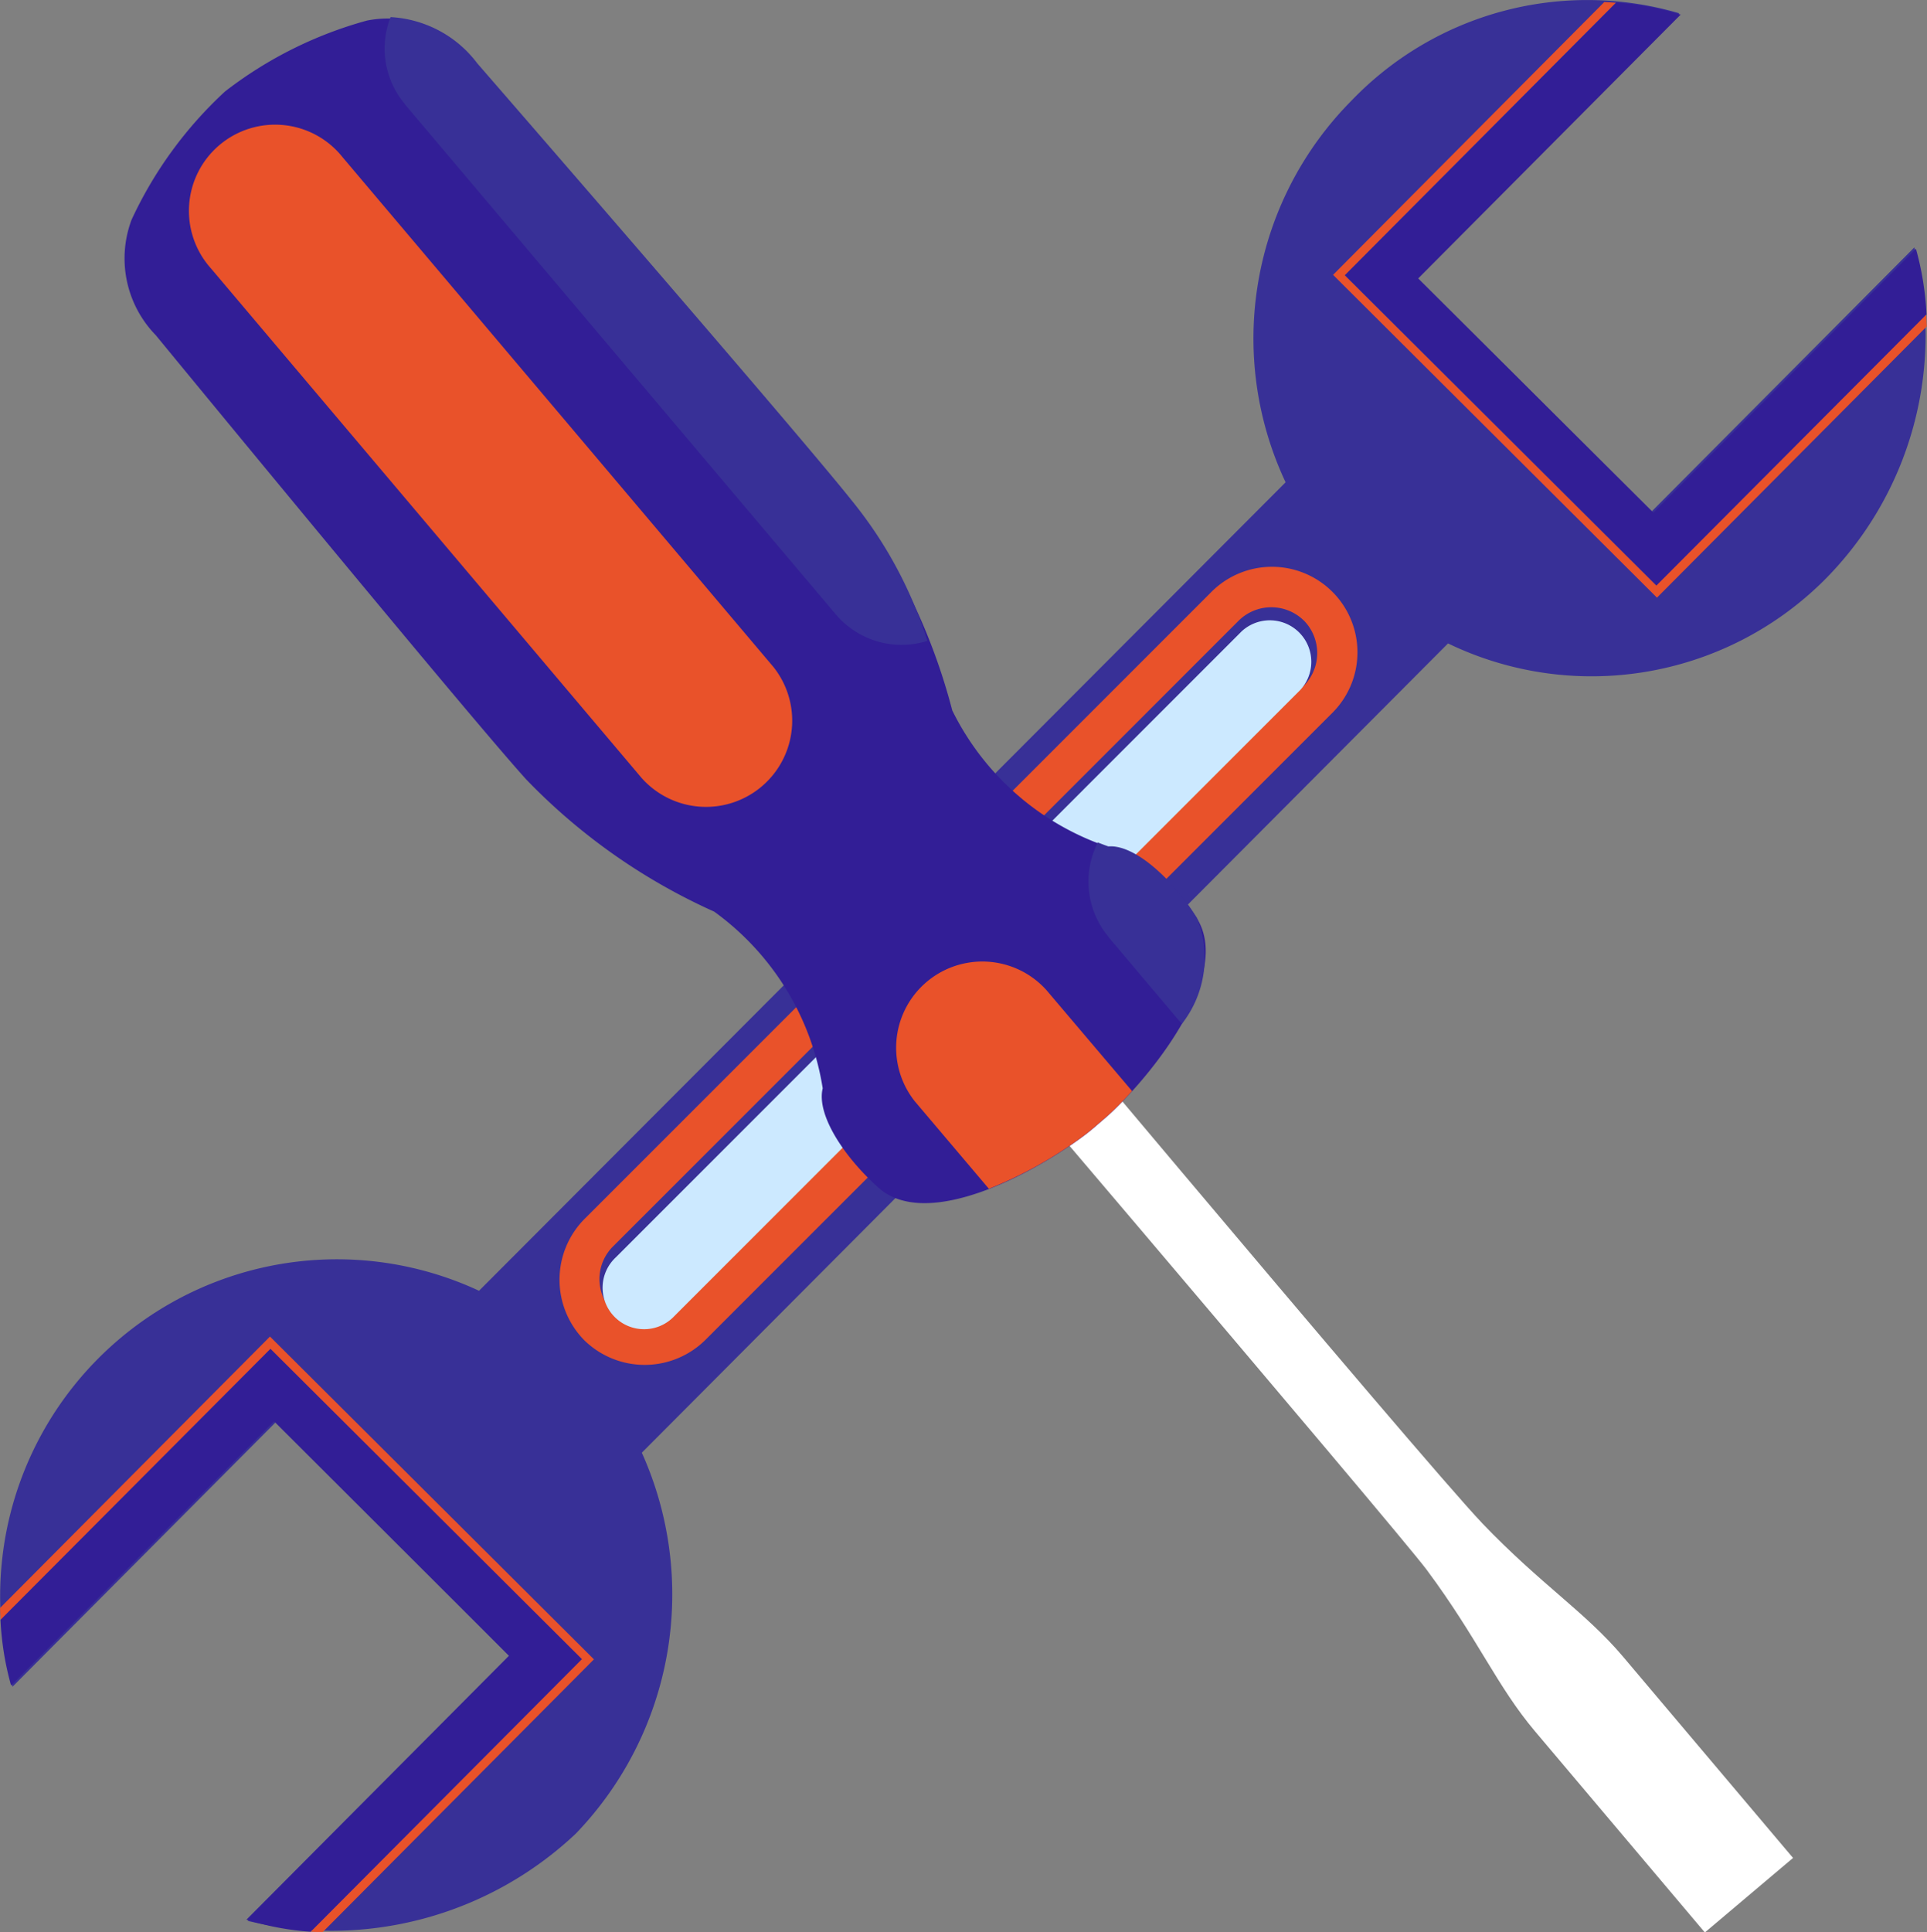 <svg xmlns="http://www.w3.org/2000/svg" xmlns:xlink="http://www.w3.org/1999/xlink" width="36.422" height="36.516" viewBox="0 0 36.422 36.516"><rect x="0" y="0" width="36.422" height="36.516" fill="#808080" stroke="none"/><defs><clipPath id="a"><rect width="36.422" height="36.516" fill="none"/></clipPath></defs><g clip-path="url(#a)"><path d="M359.774,361.048c.021,0,.055-.006.064-.029s-.007-.036-.028-.036-.055.006-.064.029.007.036.029.036" transform="translate(-341.581 -342.758)" fill="#f0e7d2"/><path d="M9.764,31.314,4.8,36.3A6.742,6.742,0,0,0,11,34.652a6.518,6.518,0,0,0,1.249-7.2L27.487,12.159a6.234,6.234,0,0,0,7.089-1.173A6.551,6.551,0,0,0,36.3,4.676L31.339,9.662,26.895,5.236,31.857.25A6.176,6.176,0,0,0,25.664,1.9a6.379,6.379,0,0,0-1.247,7.214L9.172,24.392A6.365,6.365,0,0,0,.355,31.874l5-5.023Z" transform="translate(-0.118 0)" fill="#383097"/><path d="M209.913,226.8a1.631,1.631,0,0,1,.018-2.3l11.819-11.819a1.616,1.616,0,1,1,2.285,2.285l-11.819,11.819a1.631,1.631,0,0,1-2.3.018m13.6-13.6a.878.878,0,0,0-1.24.01l-11.819,11.819a.87.87,0,1,0,1.231,1.23l11.819-11.819a.878.878,0,0,0,.01-1.24" transform="translate(-198.872 -201.476)" fill="#e9522a"/><path d="M227.339,244.949a.784.784,0,1,1-1.108-1.108l11.827-11.828a.784.784,0,0,1,1.108,1.108Z" transform="translate(-214.591 -220.081)" fill="#cce9ff"/><path d="M503.548,6.074l5.89,5.865,5.1-5.12a5.6,5.6,0,0,0-.2-1.242l-4.964,4.986-4.445-4.425,4.962-4.987a5.238,5.238,0,0,0-1.215-.229Z" transform="translate(-478.125 -0.875)" fill="#321e96"/><path d="M499.055,5.853l6.122,6.1,5.1-5.126-.012-.22-5.1,5.119-5.89-5.865,5.124-5.15c-.07-.006-.143-.01-.218-.013Z" transform="translate(-473.859 -0.659)" fill="#e9522a"/><path d="M11.219,510.694l-5.89-5.865-5.1,5.12a5.58,5.58,0,0,0,.2,1.242L5.4,506.2,9.84,510.63l-4.962,4.987a5.233,5.233,0,0,0,1.214.229Z" transform="translate(-0.22 -479.341)" fill="#321e96"/><path d="M11.226,506.439l-6.123-6.1L0,505.469l.012.22,5.1-5.119L11,506.435l-5.124,5.149c.07.006.143.01.218.014Z" transform="translate(0 -475.082)" fill="#e9522a"/><path d="M336.811,335.778c-1.125-1.175-10.569-12.458-10.569-12.458l-1.025.866s9.982,11.716,10.547,12.475c.97,1.306,1.327,2.2,2.048,3.053l3.209,3.8,1.667-1.408-3.21-3.8c-.72-.852-1.542-1.354-2.668-2.528" transform="translate(-308.798 -306.996)" fill="#fff"/><path d="M59.924,15.715c-1.049-1.327-7.109-8.3-7.109-8.3A2.078,2.078,0,0,0,50.74,6.6,7.7,7.7,0,0,0,48.056,7.94a7.7,7.7,0,0,0-1.767,2.424,2.079,2.079,0,0,0,.457,2.182s5.864,7.137,7,8.393a11.414,11.414,0,0,0,3.554,2.5,5.1,5.1,0,0,1,2.052,3.34c-.123.5.407,1.3,1.055,1.878.911.813,2.914-.261,3.859-.965.1-.073.193-.151.286-.232s.188-.159.276-.244c.852-.814,2.239-2.606,1.6-3.644-.439-.708-1.165-1.393-1.676-1.354a5.1,5.1,0,0,1-2.951-2.58,11.427,11.427,0,0,0-1.87-3.921" transform="translate(-43.802 -6.212)" fill="#321e96"/><path d="M82.363,57.56a1.629,1.629,0,0,1-2.489,2.1L71.73,50.026a1.629,1.629,0,1,1,2.489-2.1Z" transform="translate(-67.743 -44.954)" fill="#e9522a"/><path d="M407.871,317.207l1.38,1.633a2.022,2.022,0,0,0,.287-2c-.439-.708-1.165-1.393-1.675-1.354,0,0-.075-.025-.2-.075a1.629,1.629,0,0,0,.208,1.791" transform="translate(-386.913 -299.491)" fill="#383097"/><path d="M144.359,8.11l8.144,9.638a1.629,1.629,0,0,0,1.731.5,8,8,0,0,0-1.4-2.615c-1.049-1.327-7.109-8.3-7.109-8.3a2.2,2.2,0,0,0-1.638-.873,1.629,1.629,0,0,0,.273,1.646" transform="translate(-136.705 -6.137)" fill="#383097"/><path d="M337.735,359.751a1.629,1.629,0,0,0-2.489,2.1l1.4,1.653a7.959,7.959,0,0,0,1.774-.99c.1-.073.193-.151.286-.232s.188-.159.276-.244c.116-.11.241-.239.37-.381Z" transform="translate(-317.955 -341.039)" fill="#e9522a"/></g></svg>